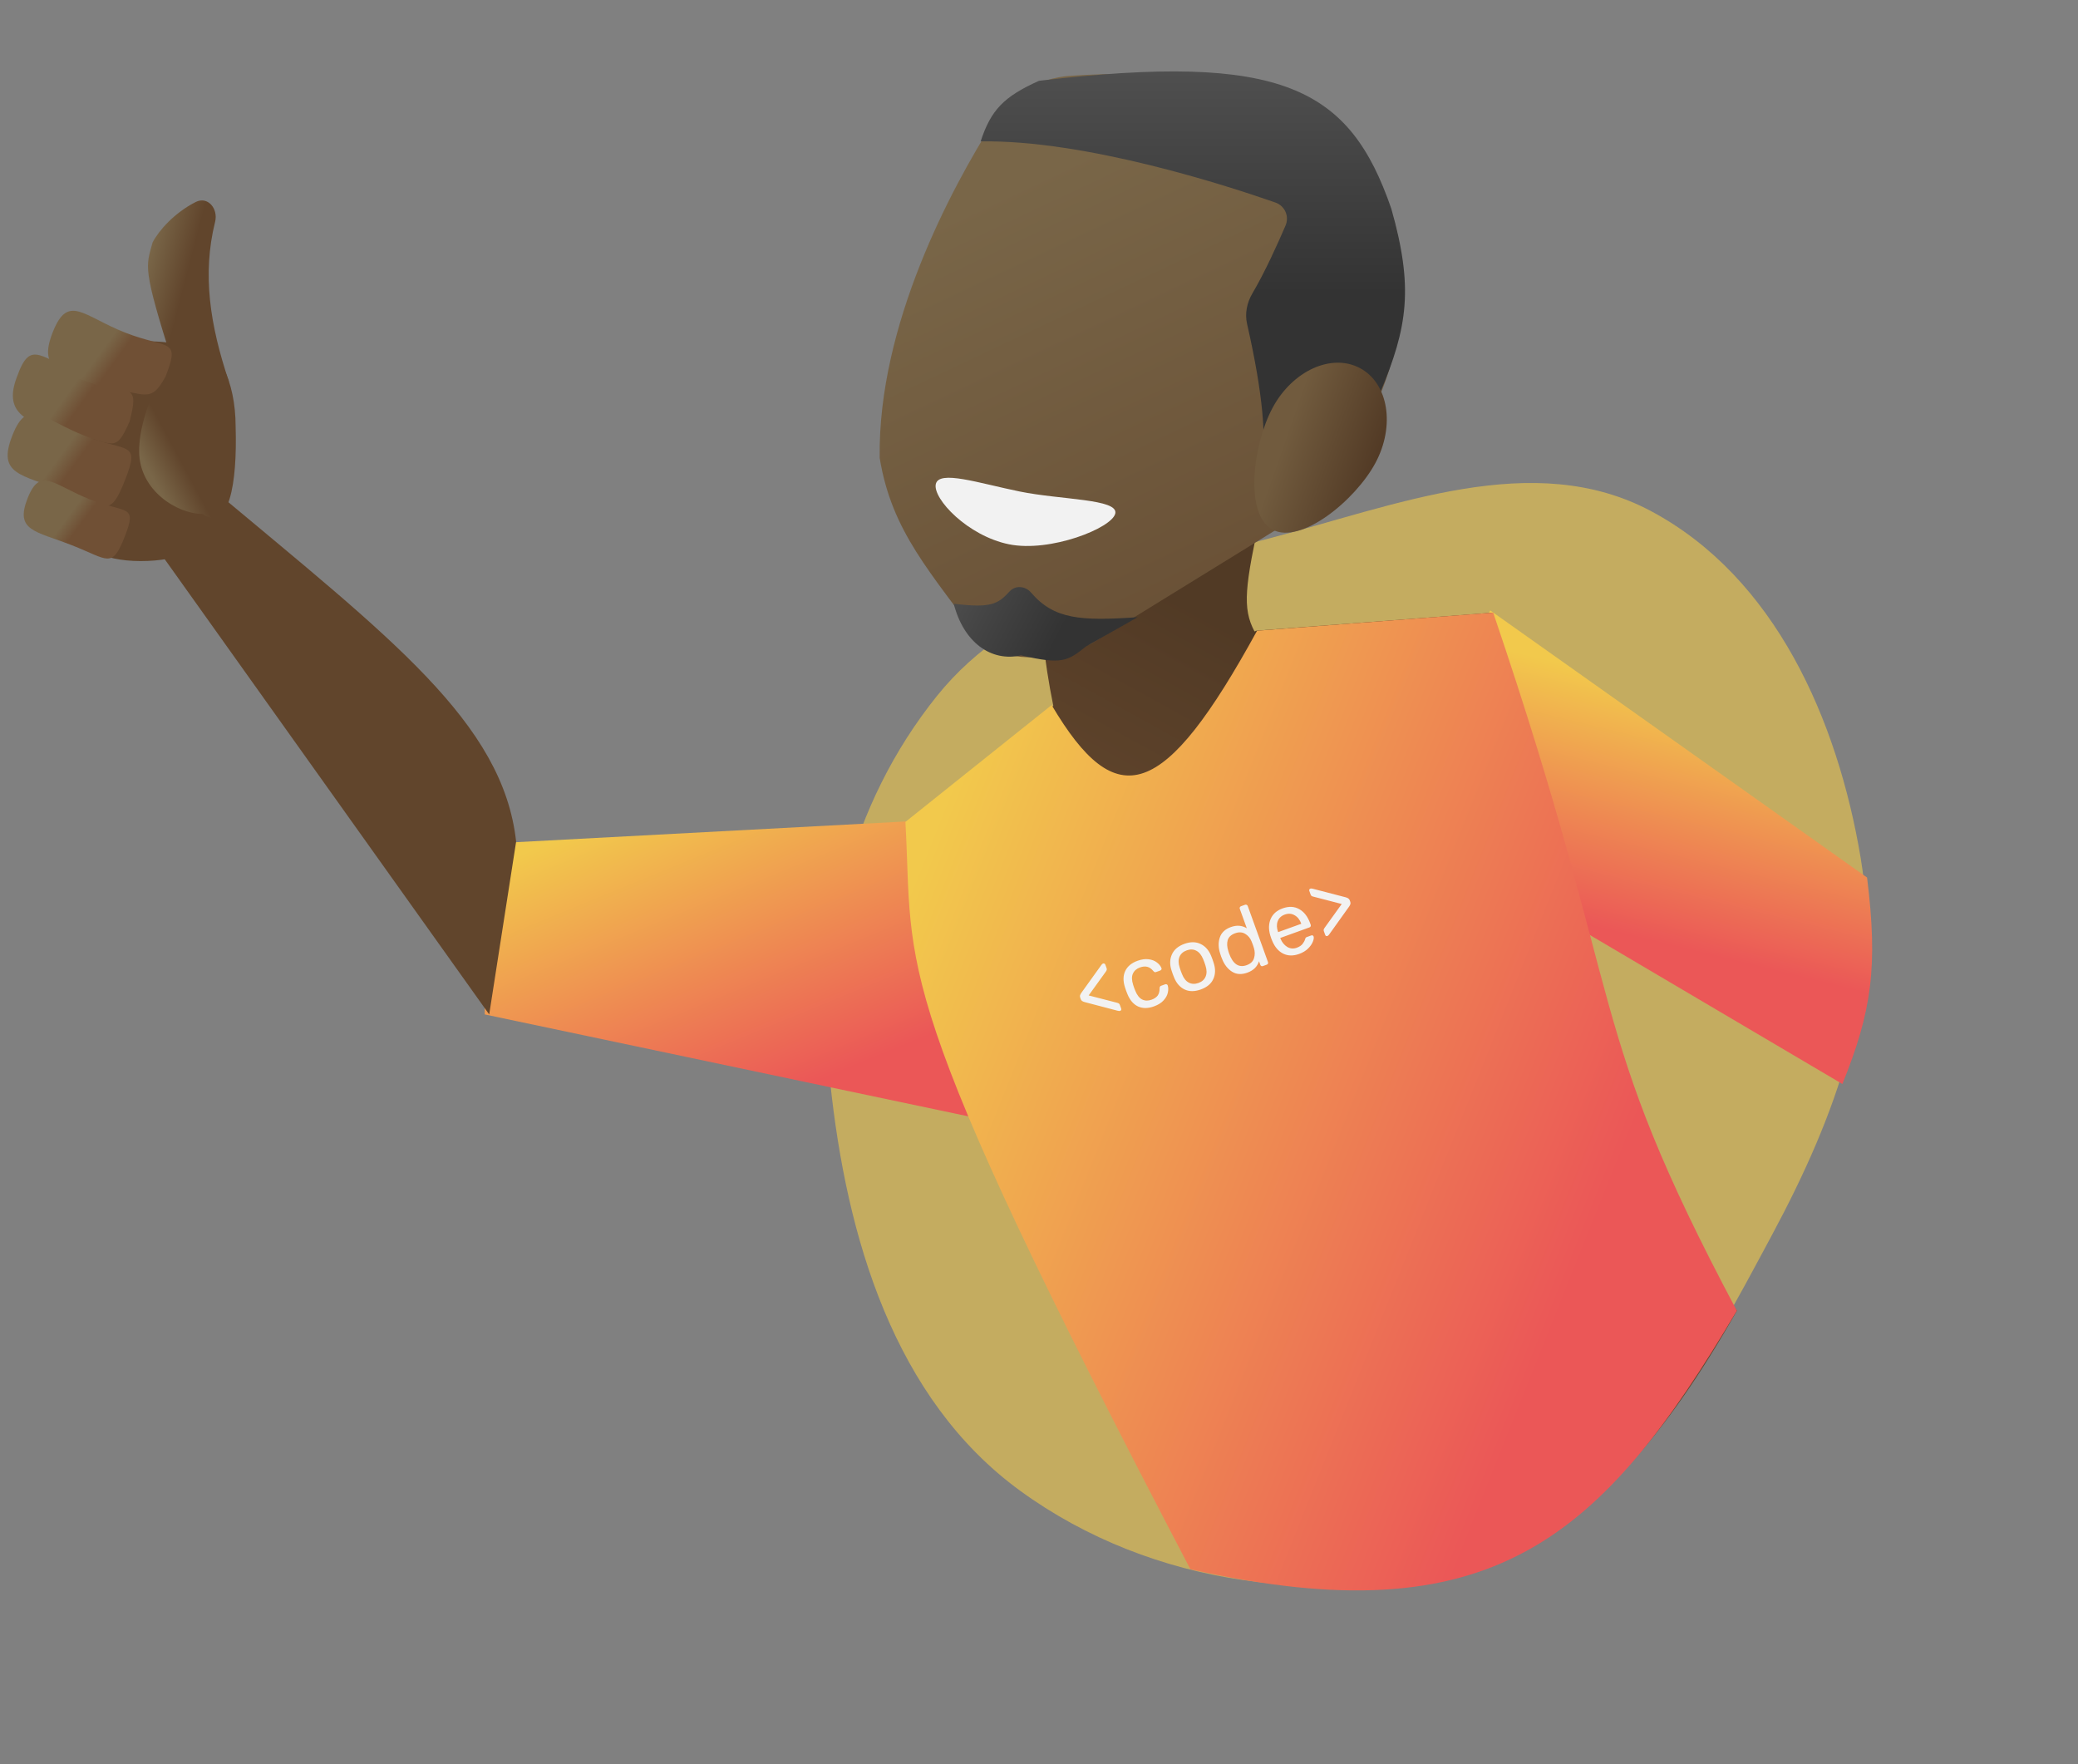 <svg width="463" height="393" viewBox="0 0 463 393" fill="none" xmlns="http://www.w3.org/2000/svg">
<rect x="0" y="0" width="463" height="393" fill="#808080" stroke="none"/>
<path fill-rule="evenodd" clip-rule="evenodd" d="M367.936 113.908C395.493 128.654 409.418 160.286 414.578 191.14C419.5 220.571 409 248.706 394.88 275.018C379.074 304.476 362.474 336.399 330.851 347.178C296.511 358.883 256.622 353.46 227.318 332.133C199.176 311.651 188.6 275.652 184.964 241.001C181.742 210.291 189.398 179.17 208.74 155.075C226.342 133.146 254.753 127.204 281.956 120.17C310.886 112.689 341.613 99.821 367.936 113.908Z" fill="#F2C94C" fill-opacity="0.6"/>
<path d="M332.043 136L416 195.5C418.463 215.318 417.057 225.309 410.5 241.5L306 179.849L332.043 136Z" fill="url(#paint0_linear)"/>
<path fill-rule="evenodd" clip-rule="evenodd" d="M281 114L231 124.245C231.589 137.026 232.628 147.166 234.688 157.249L200.5 184.5C200.588 186.719 200.643 188.774 200.694 190.73C201.349 215.518 201.582 224.305 265.5 349C323.402 363.104 355.129 348.38 387 292C352.227 242.542 349.79 228.379 343.499 191.801C341.083 177.759 338.1 160.413 332.5 136.5L279.991 140.5L279.513 140.675C276.737 135.387 277.409 130.595 281 114Z" fill="url(#paint1_linear)"/>
<path d="M108 188L202 183L229 251.5L108 226V188Z" fill="url(#paint2_linear)"/>
<path d="M34.5 121.5L47.78 109.295C86.894 142.029 112.08 160.938 115 187.5L109 226L34.5 121.5Z" fill="#61452C"/>
<path d="M201.738 183.107L234.314 157.076C248.808 181.566 259.327 178.402 280.092 140.511L332.695 136.473C362.993 225.666 352.749 227.666 386.984 292.007C356.734 343.135 332.32 364.678 265.23 349.61C197.177 219.607 203.621 216.834 201.738 183.107Z" fill="url(#paint3_linear)"/>
<path d="M249.572 225.211C249.459 225.252 249.286 225.244 249.052 225.186L241.653 223.245C241.415 223.175 241.229 223.093 241.096 222.999C240.963 222.905 240.865 222.771 240.801 222.595L240.686 222.275C240.622 222.1 240.606 221.936 240.636 221.783C240.678 221.626 240.773 221.436 240.919 221.213L245.377 215.01C245.519 214.816 245.647 214.699 245.76 214.659C245.873 214.618 245.974 214.624 246.064 214.676C246.162 214.712 246.231 214.786 246.272 214.899L246.571 215.727C246.621 215.864 246.624 215.991 246.581 216.106C246.55 216.216 246.477 216.349 246.363 216.504L242.565 221.767L248.849 223.388C249.053 223.442 249.202 223.502 249.297 223.567C249.391 223.632 249.463 223.734 249.513 223.871L249.812 224.699C249.853 224.812 249.849 224.92 249.801 225.022C249.761 225.107 249.685 225.17 249.572 225.211ZM257.123 224.206C255.781 224.691 254.592 224.695 253.555 224.219C252.527 223.726 251.74 222.805 251.196 221.456L250.906 220.71L250.653 219.951C250.209 218.566 250.228 217.361 250.708 216.337C251.197 215.296 252.112 214.533 253.454 214.048C254.357 213.722 255.181 213.609 255.926 213.709C256.67 213.808 257.279 214.042 257.753 214.41C258.238 214.773 258.58 215.188 258.777 215.656C258.835 215.777 258.833 215.891 258.773 215.997C258.712 216.104 258.619 216.181 258.494 216.226L257.591 216.552C257.465 216.597 257.362 216.606 257.281 216.579C257.201 216.551 257.102 216.473 256.985 216.346C256.554 215.821 256.099 215.503 255.62 215.393C255.136 215.27 254.599 215.315 254.01 215.528C253.232 215.808 252.7 216.277 252.412 216.934C252.133 217.573 252.154 218.395 252.474 219.4L252.7 220.084L252.949 220.716C253.349 221.706 253.861 222.358 254.485 222.671C255.108 222.985 255.815 222.999 256.605 222.713C257.195 222.5 257.638 222.198 257.937 221.807C258.23 221.403 258.375 220.862 258.371 220.183C258.379 220.01 258.405 219.887 258.45 219.814C258.49 219.729 258.573 219.663 258.698 219.618L259.601 219.292C259.727 219.247 259.849 219.252 259.968 219.308C260.083 219.352 260.157 219.438 260.19 219.568C260.333 220.041 260.335 220.579 260.199 221.181C260.07 221.767 259.751 222.336 259.241 222.888C258.745 223.436 258.039 223.875 257.123 224.206ZM267.558 220.437C266.179 220.935 264.966 220.934 263.921 220.432C262.887 219.927 262.112 219.037 261.596 217.763L261.285 216.961L261.011 216.146C260.599 214.849 260.636 213.673 261.12 212.619C261.599 211.553 262.523 210.773 263.889 210.279C265.256 209.785 266.465 209.795 267.515 210.309C268.561 210.81 269.34 211.691 269.852 212.952C269.915 213.086 270.018 213.353 270.163 213.754C270.308 214.156 270.399 214.428 270.437 214.57C270.853 215.88 270.819 217.062 270.335 218.115C269.863 219.165 268.938 219.939 267.558 220.437ZM267.035 218.988C267.825 218.703 268.355 218.228 268.626 217.563C268.909 216.894 268.899 216.082 268.597 215.128C268.564 214.998 268.484 214.758 268.357 214.407C268.231 214.056 268.138 213.82 268.08 213.699C267.703 212.772 267.192 212.141 266.547 211.807C265.914 211.469 265.203 211.442 264.413 211.728C263.623 212.013 263.086 212.49 262.803 213.159C262.521 213.829 262.536 214.638 262.851 215.588L263.09 216.309L263.367 217.017C263.732 217.949 264.237 218.581 264.882 218.915C265.528 219.249 266.245 219.274 267.035 218.988ZM277.927 216.692C276.623 217.163 275.485 217.092 274.512 216.479C273.539 215.866 272.799 214.915 272.29 213.624L272.067 213.067L271.882 212.496C271.453 211.19 271.417 209.991 271.774 208.899C272.126 207.793 272.954 207.005 274.258 206.534C275.55 206.067 276.731 206.158 277.801 206.806L276.239 202.48C276.193 202.354 276.195 202.241 276.243 202.138C276.299 202.019 276.39 201.936 276.515 201.891L277.418 201.565C277.543 201.52 277.66 201.527 277.766 201.588C277.881 201.631 277.962 201.716 278.007 201.841L282.518 214.331C282.564 214.457 282.558 214.579 282.502 214.699C282.454 214.801 282.367 214.875 282.242 214.92L281.396 215.226C281.27 215.271 281.15 215.272 281.035 215.229C280.928 215.168 280.852 215.075 280.807 214.95L280.521 214.16C280.134 215.363 279.269 216.207 277.927 216.692ZM277.772 215.025C278.637 214.713 279.181 214.197 279.404 213.479C279.634 212.743 279.625 211.974 279.378 211.17C279.34 211.028 279.261 210.787 279.138 210.449C279.012 210.098 278.917 209.855 278.855 209.722C278.562 208.991 278.091 208.431 277.44 208.043C276.789 207.654 276.044 207.611 275.203 207.915C274.313 208.236 273.761 208.748 273.546 209.449C273.344 210.146 273.387 210.952 273.676 211.869L273.854 212.421C274.71 214.791 276.016 215.659 277.772 215.025ZM289.453 212.528C288.161 212.995 286.984 212.974 285.921 212.464C284.866 211.938 284.052 210.999 283.479 209.647L283.229 209.014L283.023 208.386C282.622 207 282.659 205.768 283.134 204.689C283.621 203.605 284.498 202.835 285.765 202.377C287.157 201.875 288.396 201.93 289.483 202.544C290.565 203.146 291.378 204.199 291.921 205.704L292.037 206.024C292.082 206.149 292.077 206.272 292.021 206.391C291.972 206.493 291.886 206.567 291.76 206.613L285.252 208.964L285.313 209.133C285.645 209.934 286.141 210.542 286.801 210.956C287.469 211.352 288.179 211.415 288.931 211.143C289.508 210.935 289.938 210.652 290.22 210.295C290.51 209.921 290.697 209.577 290.782 209.262C290.841 209.071 290.891 208.954 290.932 208.911C290.981 208.851 291.081 208.793 291.231 208.739L292.153 208.406C292.266 208.365 292.371 208.363 292.469 208.398C292.567 208.434 292.636 208.508 292.677 208.621C292.777 208.897 292.721 209.292 292.51 209.808C292.312 210.319 291.952 210.832 291.429 211.347C290.914 211.845 290.255 212.238 289.453 212.528ZM289.937 205.804L289.917 205.747C289.604 204.882 289.112 204.266 288.441 203.899C287.778 203.515 287.051 203.465 286.261 203.751C285.471 204.036 284.944 204.538 284.679 205.258C284.422 205.96 284.45 206.744 284.763 207.609L284.783 207.666L289.937 205.804ZM295.779 208.521C295.666 208.562 295.561 208.564 295.463 208.529C295.373 208.476 295.308 208.393 295.267 208.281L294.968 207.453C294.918 207.315 294.909 207.191 294.94 207.08C294.971 206.97 295.047 206.829 295.17 206.657L298.949 201.401L292.683 199.772C292.484 199.731 292.337 199.678 292.242 199.613C292.148 199.547 292.076 199.446 292.026 199.308L291.727 198.48C291.686 198.367 291.686 198.268 291.726 198.183C291.774 198.081 291.854 198.009 291.967 197.968C292.08 197.927 292.253 197.936 292.487 197.993L299.88 199.916C300.135 199.994 300.322 200.082 300.443 200.18C300.576 200.274 300.674 200.409 300.738 200.584L300.853 200.904C300.917 201.08 300.927 201.246 300.885 201.403C300.842 201.56 300.752 201.742 300.613 201.948L296.163 208.17C296.02 208.363 295.892 208.48 295.779 208.521Z" fill="#F2F2F2"/>
<path d="M52 98C52 114.016 48.989 125 31.338 125C13.687 125 10.518 112.016 10.518 96C10.518 79.984 13.669 76 31.32 76C48.971 76 52 81.984 52 98Z" fill="#61452C"/>
<path d="M52.5 95C52.897 107.859 51.015 118.589 45.098 114.5C39.575 114.5 31 109.337 31 100.5C31 91.663 37.477 78 43 78C48.511 76.351 52.491 84.917 52.5 95Z" fill="url(#paint4_linear)"/>
<path d="M34 54C35.413 51.309 38.868 47.412 43.582 45.013C46.292 43.634 48.662 46.478 47.927 49.429C45.016 61.115 46.806 72.478 51 85L38.526 81C31.701 59.479 32.503 59.489 34 54Z" fill="url(#paint5_linear)"/>
<path d="M28.875 93.907C25.5 101.5 25.5 98.5 15.146 96.376C4.792 94.252 0.965 91.387 3.74 84.048C6.903 75.231 8.701 79.746 19.951 84.124C29.391 87.826 31 85.5 28.875 93.907Z" fill="url(#paint6_linear)"/>
<path d="M27.875 106.907C24.455 115.628 23.586 113.078 14.146 109.376C4.706 105.673 -0.681 105.77 2.74 97.048C6.16 88.327 9.512 93.421 18.951 97.124C28.391 100.826 31.296 98.185 27.875 106.907Z" fill="url(#paint7_linear)"/>
<path d="M27.793 119.54C24.94 126.814 24.171 124.669 16.036 121.479C7.902 118.288 3.28 118.318 6.133 111.044C8.986 103.77 11.91 108.07 20.044 111.26C28.178 114.451 30.646 112.266 27.793 119.54Z" fill="url(#paint8_linear)"/>
<path d="M36.875 83.907C33.54 89.96 32.665 87.614 23.146 86.376C13.706 82.674 8.319 82.77 11.74 74.048C15.16 65.327 18.512 70.421 27.951 74.124C37.391 77.826 40.296 75.185 36.875 83.907Z" fill="url(#paint9_linear)"/>
<path d="M221.334 27.128C225.1 21.153 231.396 17.374 238.442 16.89C256.061 15.68 290.049 15.877 303 33.5C322.706 60.316 309.323 98.667 286 117L243 143.5C232.731 146.856 227.189 147.929 219 143.5C207.348 127.433 198.703 118.535 196 102C195.593 72.237 212.049 41.857 221.334 27.128Z" fill="url(#paint10_linear)"/>
<path d="M284.173 45.121C273.372 41.345 241.919 31.135 218.5 31.5C220.799 24.487 223.649 21.533 231.5 18C285.709 11.622 300.696 19.498 310 46.5C314.962 64.012 313.693 72.807 307.5 87.5L281 109C278.632 105.501 285.425 105.346 277.86 72.156C277.332 69.841 277.836 67.41 279.045 65.368C281.81 60.695 284.703 54.276 286.428 50.26C287.312 48.203 286.286 45.861 284.173 45.121Z" fill="url(#paint11_linear)"/>
<path d="M306.457 103.143C302.021 111.417 289.87 121.393 283.543 118C277.215 114.607 279.106 99.132 283.543 90.857C287.979 82.583 296.705 78.625 303.033 82.018C309.361 85.41 310.894 94.868 306.457 103.143Z" fill="url(#paint12_linear)"/>
<path d="M227.5 146C220.849 147.527 214.706 143.144 212.5 134.5C220.863 135.532 222.379 134.564 224.962 131.745C226.258 130.33 228.47 130.55 229.718 132.007C234.844 137.994 240.816 138.385 253.5 137.5L242 144L241.901 144.078C237.962 147.191 236.743 148.155 227.5 146Z" fill="url(#paint13_linear)"/>
<path d="M248.5 114.379C247.838 117.626 234.001 123.134 224.801 121.258C215.602 119.382 207.838 111.126 208.5 107.879C209.162 104.632 217.999 107.624 227.199 109.5C236.398 111.376 249.162 111.132 248.5 114.379Z" fill="#F2F2F2"/>
<defs>
<linearGradient id="paint0_linear" x1="354.363" y1="149.258" x2="338.702" y2="213.36" gradientUnits="userSpaceOnUse">
<stop stop-color="#F2C94C"/>
<stop offset="0.839" stop-color="#EB5757"/>
</linearGradient>
<linearGradient id="paint1_linear" x1="219.469" y1="172.526" x2="246.07" y2="124.189" gradientUnits="userSpaceOnUse">
<stop stop-color="#61452C"/>
<stop offset="1" stop-color="#513A25"/>
</linearGradient>
<linearGradient id="paint2_linear" x1="133.891" y1="183.002" x2="166.483" y2="262.269" gradientUnits="userSpaceOnUse">
<stop stop-color="#F2C94C"/>
<stop offset="0.839" stop-color="#EB5757"/>
</linearGradient>
<linearGradient id="paint3_linear" x1="216.168" y1="164.491" x2="403.682" y2="239.453" gradientUnits="userSpaceOnUse">
<stop stop-color="#F2C94C"/>
<stop offset="0.839" stop-color="#EB5757"/>
</linearGradient>
<linearGradient id="paint4_linear" x1="40" y1="102" x2="33.5" y2="105.5" gradientUnits="userSpaceOnUse">
<stop stop-color="#61452C"/>
<stop offset="1" stop-color="#796648"/>
</linearGradient>
<linearGradient id="paint5_linear" x1="43.767" y1="53.314" x2="34.748" y2="50.961" gradientUnits="userSpaceOnUse">
<stop stop-color="#61452C"/>
<stop offset="1" stop-color="#796648"/>
</linearGradient>
<linearGradient id="paint6_linear" x1="9.357" y1="89.834" x2="22.475" y2="99.248" gradientUnits="userSpaceOnUse">
<stop offset="0.208" stop-color="#796648"/>
<stop offset="0.448" stop-color="#705035"/>
</linearGradient>
<linearGradient id="paint7_linear" x1="8.5" y1="102.5" x2="21.5" y2="112" gradientUnits="userSpaceOnUse">
<stop offset="0.208" stop-color="#796648"/>
<stop offset="0.448" stop-color="#705035"/>
</linearGradient>
<linearGradient id="paint8_linear" x1="11.127" y1="115.666" x2="22.238" y2="123.925" gradientUnits="userSpaceOnUse">
<stop offset="0.208" stop-color="#796648"/>
<stop offset="0.448" stop-color="#705035"/>
</linearGradient>
<linearGradient id="paint9_linear" x1="17.5" y1="79.5" x2="30.5" y2="89" gradientUnits="userSpaceOnUse">
<stop offset="0.208" stop-color="#796648"/>
<stop offset="0.448" stop-color="#705035"/>
</linearGradient>
<linearGradient id="paint10_linear" x1="204.5" y1="51" x2="272.5" y2="195" gradientUnits="userSpaceOnUse">
<stop stop-color="#796648"/>
<stop offset="1" stop-color="#61452C"/>
</linearGradient>
<linearGradient id="paint11_linear" x1="265.776" y1="15.911" x2="265.776" y2="109" gradientUnits="userSpaceOnUse">
<stop stop-color="#4F4F4F"/>
<stop offset="0.531" stop-color="#333333"/>
</linearGradient>
<linearGradient id="paint12_linear" x1="286.5" y1="97" x2="306.5" y2="104" gradientUnits="userSpaceOnUse">
<stop stop-color="#715B3E"/>
<stop offset="1" stop-color="#523A25"/>
</linearGradient>
<linearGradient id="paint13_linear" x1="209" y1="134.5" x2="233" y2="147.16" gradientUnits="userSpaceOnUse">
<stop stop-color="#4F4F4F"/>
<stop offset="1" stop-color="#333333"/>
</linearGradient>
</defs>
</svg>
